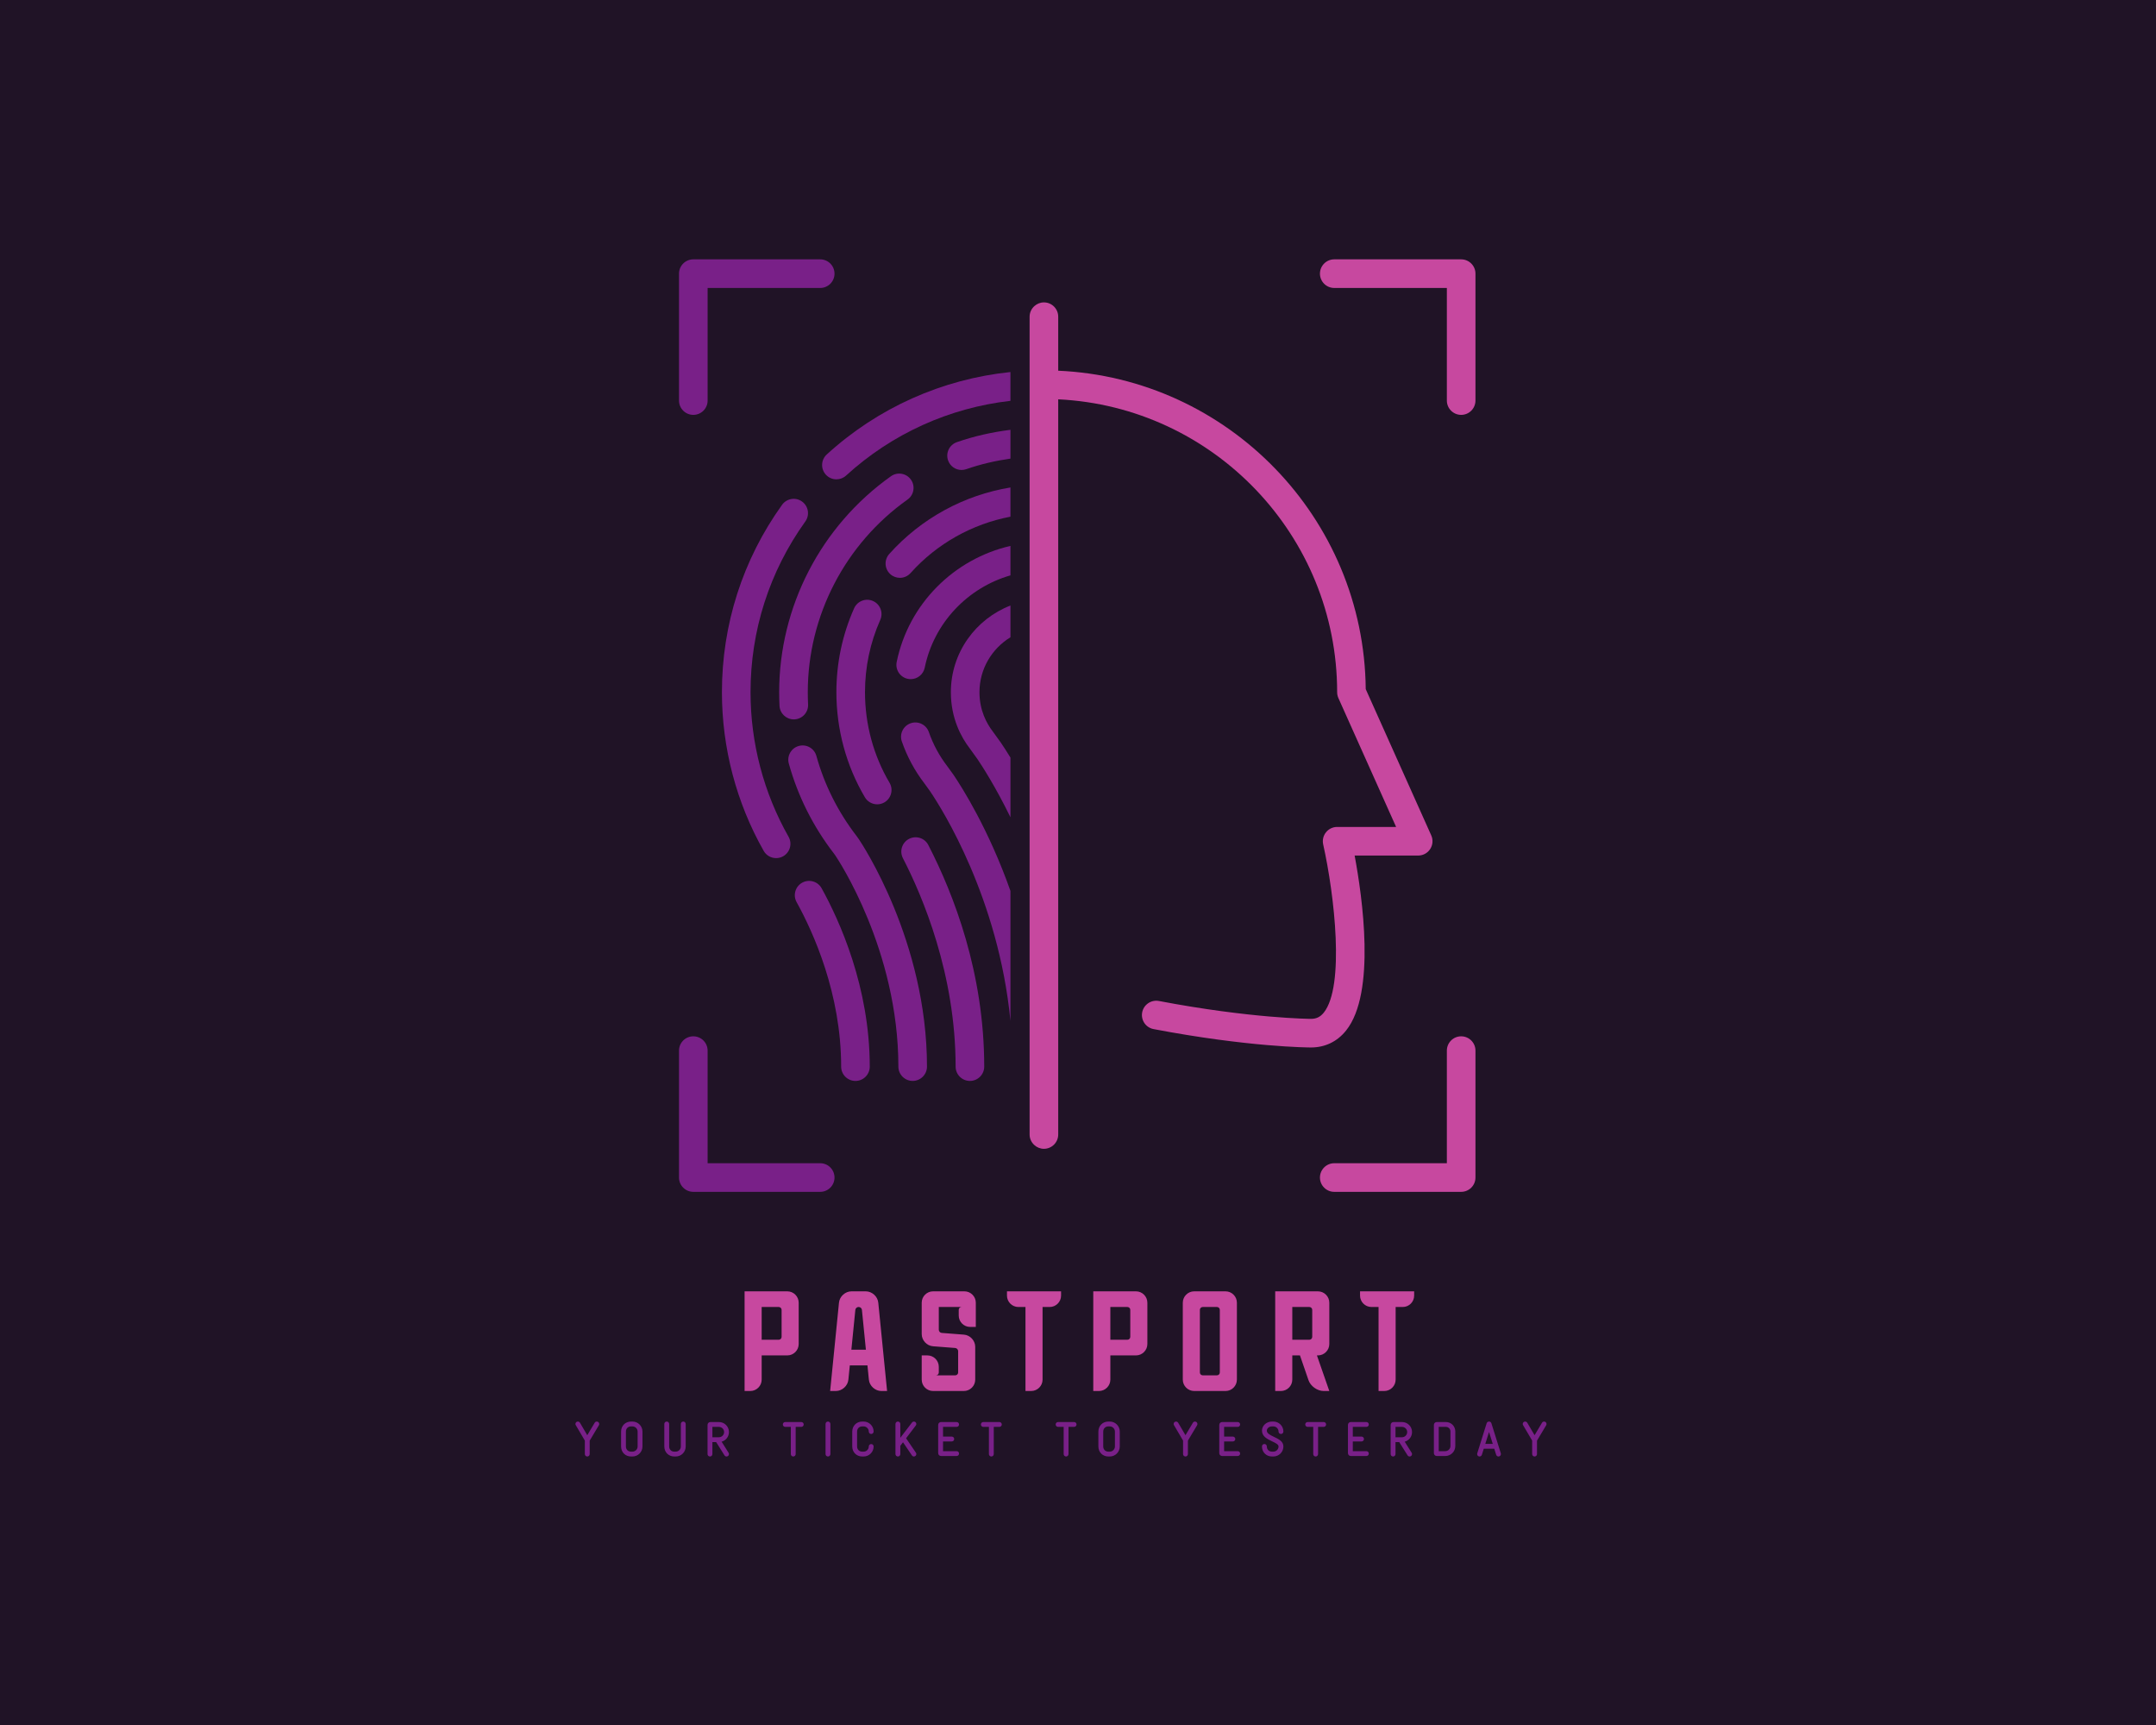 <?xml version="1.0" encoding="UTF-8" standalone="no" ?>
<!DOCTYPE svg PUBLIC "-//W3C//DTD SVG 1.1//EN" "http://www.w3.org/Graphics/SVG/1.1/DTD/svg11.dtd">
<svg xmlns="http://www.w3.org/2000/svg" xmlns:xlink="http://www.w3.org/1999/xlink" version="1.1" width="1280" height="1024" viewBox="0 0 1280 1024" xml:space="preserve">
<desc>Created with Fabric.js 5.3.0</desc>
<defs>
</defs>
<g transform="matrix(1 0 0 1 640 512)" id="background-logo"  >
<rect style="stroke: none; stroke-width: 0; stroke-dasharray: none; stroke-linecap: butt; stroke-dashoffset: 0; stroke-linejoin: miter; stroke-miterlimit: 4; fill: rgb(32,19,38); fill-rule: nonzero; opacity: 1;"  paint-order="stroke"  x="-640" y="-512" rx="0" ry="0" width="1280" height="1024" />
</g>
<g transform="matrix(2.564 0 0 2.564 639.548 430.732)" id="logo-logo"  >
<g style=""  paint-order="stroke"   >
		<g transform="matrix(1.247 0 0 1.247 -74.206 -89.943)"  >
<path style="stroke: none; stroke-width: 1; stroke-dasharray: none; stroke-linecap: butt; stroke-dashoffset: 0; stroke-linejoin: miter; stroke-miterlimit: 4; fill: rgb(121,32,136); fill-rule: nonzero; opacity: 1;"  paint-order="stroke"  transform=" translate(-103.011, -57.896)" d="M 91.229 72.333 C 89.763 72.333 88.574 71.144 88.574 69.678 L 88.574 46.114 C 88.574 44.647 89.763 43.458 91.229 43.458 L 114.793 43.458 C 116.261 43.458 117.448 44.647 117.448 46.114 C 117.448 47.581 116.261 48.77 114.793 48.77 L 93.886 48.77 L 93.886 69.678 C 93.886 71.144 92.697 72.333 91.229 72.333 z" stroke-linecap="round" />
</g>
		<g transform="matrix(1.247 0 0 1.247 -74.206 89.942)"  >
<path style="stroke: none; stroke-width: 1; stroke-dasharray: none; stroke-linecap: butt; stroke-dashoffset: 0; stroke-linejoin: miter; stroke-miterlimit: 4; fill: rgb(121,32,136); fill-rule: nonzero; opacity: 1;"  paint-order="stroke"  transform=" translate(-103.011, -202.104)" d="M 114.793 216.542 L 91.229 216.542 C 89.763 216.542 88.574 215.353 88.574 213.886 L 88.574 190.322 C 88.574 188.856 89.763 187.666 91.229 187.666 C 92.697 187.666 93.886 188.856 93.886 190.322 L 93.886 211.229 L 114.793 211.229 C 116.261 211.229 117.448 212.42 117.448 213.886 C 117.448 215.353 116.261 216.542 114.793 216.542 z" stroke-linecap="round" />
</g>
		<g transform="matrix(1.247 0 0 1.247 74.204 89.942)"  >
<path style="stroke: none; stroke-width: 1; stroke-dasharray: none; stroke-linecap: butt; stroke-dashoffset: 0; stroke-linejoin: miter; stroke-miterlimit: 4; fill: rgb(199,72,159); fill-rule: nonzero; opacity: 1;"  paint-order="stroke"  transform=" translate(-221.987, -202.104)" d="M 233.771 216.542 L 210.205 216.542 C 208.738 216.542 207.549 215.353 207.549 213.886 C 207.549 212.42 208.738 211.229 210.205 211.229 L 231.114 211.229 L 231.114 190.322 C 231.114 188.856 232.304 187.666 233.771 187.666 C 235.236 187.666 236.426 188.856 236.426 190.322 L 236.426 213.886 C 236.426 215.353 235.236 216.542 233.771 216.542 z" stroke-linecap="round" />
</g>
		<g transform="matrix(1.247 0 0 1.247 74.204 -89.943)"  >
<path style="stroke: none; stroke-width: 1; stroke-dasharray: none; stroke-linecap: butt; stroke-dashoffset: 0; stroke-linejoin: miter; stroke-miterlimit: 4; fill: rgb(199,72,159); fill-rule: nonzero; opacity: 1;"  paint-order="stroke"  transform=" translate(-221.987, -57.896)" d="M 233.771 72.333 C 232.304 72.333 231.114 71.144 231.114 69.678 L 231.114 48.77 L 210.205 48.77 C 208.738 48.77 207.549 47.581 207.549 46.114 C 207.549 44.647 208.738 43.458 210.205 43.458 L 233.771 43.458 C 235.236 43.458 236.426 44.647 236.426 46.114 L 236.426 69.678 C 236.426 71.144 235.236 72.333 233.771 72.333 z" stroke-linecap="round" />
</g>
		<g transform="matrix(1.247 0 0 1.247 35.616 0)"  >
<path style="stroke: none; stroke-width: 1; stroke-dasharray: none; stroke-linecap: butt; stroke-dashoffset: 0; stroke-linejoin: miter; stroke-miterlimit: 4; fill: rgb(199,72,159); fill-rule: nonzero; opacity: 1;"  paint-order="stroke"  transform=" translate(-191.052, -130)" d="M 228.227 150.386 L 216.06 123.229 C 215.759 91.429 190.492 65.497 158.959 64.109 L 158.959 54.082 C 158.959 52.616 157.77 51.426 156.303 51.426 C 155.618 51.426 155.003 51.692 154.532 52.116 C 153.993 52.602 153.646 53.299 153.646 54.082 L 153.646 64.104 L 153.646 66.698 L 153.646 69.422 L 153.646 74.777 L 153.646 80.089 L 153.646 85.394 L 153.646 90.744 L 153.646 96.051 L 153.646 101.403 L 153.646 106.765 L 153.646 112.158 L 153.646 142.23 L 153.646 155.033 L 153.646 173.117 L 153.646 195.913 L 153.646 205.918 C 153.646 206.701 153.993 207.398 154.532 207.884 C 155.003 208.308 155.618 208.574 156.303 208.574 C 157.77 208.574 158.959 207.384 158.959 205.918 L 158.959 109.194 L 158.959 98.57 L 158.959 87.946 L 158.959 77.322 L 158.959 69.422 C 187.753 70.812 210.751 94.669 210.751 123.803 C 210.751 124.176 210.831 124.546 210.983 124.889 L 221.7 148.815 L 210.751 148.815 C 209.945 148.815 209.182 149.182 208.677 149.812 C 208.175 150.44 207.981 151.264 208.157 152.051 C 210.277 161.535 212.184 178.403 208.269 183.293 C 207.625 184.092 206.892 184.448 205.889 184.448 C 205.778 184.448 194.739 184.381 177.655 181.128 C 176.223 180.86 174.826 181.798 174.549 183.241 C 174.276 184.682 175.221 186.072 176.662 186.347 C 194.282 189.7 205.412 189.761 205.882 189.761 C 208.504 189.761 210.766 188.673 212.411 186.613 C 218.007 179.633 215.42 161.724 213.999 154.127 L 225.802 154.127 C 226.701 154.127 227.542 153.671 228.029 152.915 C 228.521 152.159 228.593 151.207 228.227 150.386 z" stroke-linecap="round" />
</g>
		<g transform="matrix(1.247 0 0 1.247 -37.272 -69.438)"  >
<path style="stroke: none; stroke-width: 1; stroke-dasharray: none; stroke-linecap: butt; stroke-dashoffset: 0; stroke-linejoin: miter; stroke-miterlimit: 4; fill: rgb(121,32,136); fill-rule: nonzero; opacity: 1;"  paint-order="stroke"  transform=" translate(-132.62, -74.333)" d="M 115.83 83.43 C 116.355 84.004 117.071 84.294 117.791 84.294 C 118.431 84.294 119.074 84.064 119.582 83.599 C 128.097 75.818 138.762 71.013 150.105 69.721 L 150.105 64.373 C 137.428 65.687 125.5 70.997 115.999 79.677 C 114.917 80.667 114.841 82.347 115.83 83.43 z" stroke-linecap="round" />
</g>
		<g transform="matrix(1.247 0 0 1.247 -72.307 -10.91)"  >
<path style="stroke: none; stroke-width: 1; stroke-dasharray: none; stroke-linecap: butt; stroke-dashoffset: 0; stroke-linejoin: miter; stroke-miterlimit: 4; fill: rgb(121,32,136); fill-rule: nonzero; opacity: 1;"  paint-order="stroke"  transform=" translate(-104.534, -121.253)" d="M 101.854 123.803 C 101.854 112.345 105.371 101.384 112.026 92.105 C 112.884 90.914 112.61 89.253 111.416 88.399 C 110.225 87.542 108.566 87.818 107.711 89.01 C 100.403 99.196 96.542 111.228 96.542 123.803 C 96.542 134.135 99.224 144.321 104.296 153.261 C 104.785 154.124 105.684 154.606 106.607 154.606 C 107.052 154.606 107.503 154.495 107.916 154.261 C 109.192 153.536 109.641 151.916 108.916 150.64 C 104.296 142.498 101.854 133.218 101.854 123.803 z" stroke-linecap="round" />
</g>
		<g transform="matrix(1.247 0 0 1.247 -56.719 59.112)"  >
<path style="stroke: none; stroke-width: 1; stroke-dasharray: none; stroke-linecap: butt; stroke-dashoffset: 0; stroke-linejoin: miter; stroke-miterlimit: 4; fill: rgb(121,32,136); fill-rule: nonzero; opacity: 1;"  paint-order="stroke"  transform=" translate(-117.03, -177.388)" d="M 111.444 159.148 C 110.159 159.857 109.694 161.475 110.404 162.758 C 113.492 168.343 118.676 179.738 118.676 193.302 C 118.676 194.769 119.866 195.958 121.332 195.958 C 122.799 195.958 123.988 194.769 123.988 193.302 C 123.988 178.547 118.39 166.221 115.052 160.188 C 114.343 158.901 112.721 158.443 111.444 159.148 z" stroke-linecap="round" />
</g>
		<g transform="matrix(1.247 0 0 1.247 -50.849 43.428)"  >
<path style="stroke: none; stroke-width: 1; stroke-dasharray: none; stroke-linecap: butt; stroke-dashoffset: 0; stroke-linejoin: miter; stroke-miterlimit: 4; fill: rgb(121,32,136); fill-rule: nonzero; opacity: 1;"  paint-order="stroke"  transform=" translate(-121.736, -164.815)" d="M 121.519 150.465 C 118.071 145.976 115.567 140.98 114.076 135.618 C 113.683 134.204 112.216 133.375 110.806 133.77 C 109.392 134.162 108.564 135.627 108.957 137.039 C 110.631 143.063 113.44 148.67 117.259 153.64 L 117.583 154.084 C 118.061 154.791 129.301 171.644 129.301 193.302 C 129.301 194.769 130.49 195.958 131.956 195.958 C 133.423 195.958 134.612 194.769 134.612 193.302 C 134.612 170.032 122.498 151.869 121.934 151.039 L 121.519 150.465 z" stroke-linecap="round" />
</g>
		<g transform="matrix(1.247 0 0 1.247 -53.46 -29.892)"  >
<path style="stroke: none; stroke-width: 1; stroke-dasharray: none; stroke-linecap: butt; stroke-dashoffset: 0; stroke-linejoin: miter; stroke-miterlimit: 4; fill: rgb(121,32,136); fill-rule: nonzero; opacity: 1;"  paint-order="stroke"  transform=" translate(-119.642, -106.036)" d="M 131.628 84.337 C 130.777 83.141 129.12 82.861 127.924 83.708 C 114.928 92.935 107.166 107.923 107.166 123.803 C 107.166 124.65 107.188 125.492 107.229 126.331 C 107.301 127.75 108.475 128.854 109.881 128.854 C 109.926 128.854 109.971 128.852 110.016 128.851 C 111.48 128.777 112.61 127.529 112.534 126.064 C 112.496 125.315 112.479 124.56 112.479 123.803 C 112.479 109.643 119.402 96.272 130.998 88.042 C 132.195 87.192 132.479 85.534 131.628 84.337 z" stroke-linecap="round" />
</g>
		<g transform="matrix(1.247 0 0 1.247 -22.78 -63.832)"  >
<path style="stroke: none; stroke-width: 1; stroke-dasharray: none; stroke-linecap: butt; stroke-dashoffset: 0; stroke-linejoin: miter; stroke-miterlimit: 4; fill: rgb(121,32,136); fill-rule: nonzero; opacity: 1;"  paint-order="stroke"  transform=" translate(-144.238, -78.828)" d="M 138.521 80.775 C 138.9 81.872 139.928 82.557 141.027 82.557 C 141.318 82.557 141.612 82.51 141.902 82.408 C 144.568 81.478 147.314 80.845 150.105 80.447 L 150.105 75.099 C 146.717 75.527 143.383 76.266 140.152 77.393 C 138.766 77.875 138.036 79.39 138.521 80.775 z" stroke-linecap="round" />
</g>
		<g transform="matrix(1.247 0 0 1.247 -22.363 -3.288)"  >
<path style="stroke: none; stroke-width: 1; stroke-dasharray: none; stroke-linecap: butt; stroke-dashoffset: 0; stroke-linejoin: miter; stroke-miterlimit: 4; fill: rgb(121,32,136); fill-rule: nonzero; opacity: 1;"  paint-order="stroke"  transform=" translate(-144.572, -127.364)" d="M 139.039 123.803 C 139.039 128.653 140.965 132.183 142.539 134.227 L 143.967 136.208 C 144.855 137.517 147.321 141.328 150.105 147.021 L 150.105 135.938 C 149.372 134.745 148.761 133.814 148.321 133.163 L 146.796 131.053 C 145.683 129.601 144.351 127.162 144.351 123.803 C 144.351 119.483 146.661 115.703 150.105 113.602 L 150.105 107.708 C 143.642 110.206 139.039 116.469 139.039 123.803 z" stroke-linecap="round" />
</g>
		<g transform="matrix(1.247 0 0 1.247 -28.132 33.815)"  >
<path style="stroke: none; stroke-width: 1; stroke-dasharray: none; stroke-linecap: butt; stroke-dashoffset: 0; stroke-linejoin: miter; stroke-miterlimit: 4; fill: rgb(121,32,136); fill-rule: nonzero; opacity: 1;"  paint-order="stroke"  transform=" translate(-139.947, -157.109)" d="M 138.371 137.525 C 136.892 135.599 135.743 133.469 134.954 131.196 C 134.474 129.81 132.956 129.071 131.576 129.558 C 130.189 130.038 129.456 131.551 129.937 132.937 C 130.912 135.749 132.33 138.381 134.11 140.696 L 135.173 142.167 C 137.465 145.549 147.879 162.071 150.105 184.81 L 150.105 160.687 C 146.053 149.215 141.083 141.418 139.526 139.123 L 138.371 137.525 z" stroke-linecap="round" />
</g>
		<g transform="matrix(1.247 0 0 1.247 -28.669 -26.181)"  >
<path style="stroke: none; stroke-width: 1; stroke-dasharray: none; stroke-linecap: butt; stroke-dashoffset: 0; stroke-linejoin: miter; stroke-miterlimit: 4; fill: rgb(121,32,136); fill-rule: nonzero; opacity: 1;"  paint-order="stroke"  transform=" translate(-139.517, -109.011)" d="M 128.982 118.189 C 128.688 119.626 129.611 121.031 131.05 121.326 C 131.23 121.363 131.41 121.38 131.586 121.38 C 132.821 121.38 133.928 120.516 134.187 119.258 C 135.898 110.903 142.196 104.393 150.105 102.113 L 150.105 96.643 C 139.658 99.048 131.202 107.361 128.982 118.189 z" stroke-linecap="round" />
</g>
		<g transform="matrix(1.247 0 0 1.247 -31.138 54.061)"  >
<path style="stroke: none; stroke-width: 1; stroke-dasharray: none; stroke-linecap: butt; stroke-dashoffset: 0; stroke-linejoin: miter; stroke-miterlimit: 4; fill: rgb(121,32,136); fill-rule: nonzero; opacity: 1;"  paint-order="stroke"  transform=" translate(-137.537, -173.339)" d="M 131.275 151.017 C 129.975 151.689 129.463 153.292 130.134 154.596 C 133.789 161.677 139.924 176.122 139.924 193.302 C 139.924 194.769 141.114 195.958 142.58 195.958 C 144.047 195.958 145.236 194.769 145.236 193.302 C 145.236 175.917 139.589 161.331 134.854 152.157 C 134.184 150.855 132.582 150.344 131.275 151.017 z" stroke-linecap="round" />
</g>
		<g transform="matrix(1.247 0 0 1.247 -49.386 -5.453)"  >
<path style="stroke: none; stroke-width: 1; stroke-dasharray: none; stroke-linecap: butt; stroke-dashoffset: 0; stroke-linejoin: miter; stroke-miterlimit: 4; fill: rgb(121,32,136); fill-rule: nonzero; opacity: 1;"  paint-order="stroke"  transform=" translate(-122.909, -125.628)" d="M 124.59 106.869 C 123.248 106.272 121.682 106.879 121.083 108.218 C 118.897 113.139 117.791 118.382 117.791 123.803 C 117.791 130.7 119.62 137.446 123.082 143.312 C 123.58 144.149 124.466 144.617 125.372 144.617 C 125.832 144.617 126.299 144.497 126.721 144.248 C 127.982 143.501 128.404 141.874 127.657 140.61 C 124.677 135.562 123.103 129.751 123.103 123.803 C 123.103 119.13 124.058 114.612 125.938 110.375 C 126.533 109.034 125.932 107.465 124.59 106.869 z" stroke-linecap="round" />
</g>
		<g transform="matrix(1.247 0 0 1.247 -29.921 -44.672)"  >
<path style="stroke: none; stroke-width: 1; stroke-dasharray: none; stroke-linecap: butt; stroke-dashoffset: 0; stroke-linejoin: miter; stroke-miterlimit: 4; fill: rgb(121,32,136); fill-rule: nonzero; opacity: 1;"  paint-order="stroke"  transform=" translate(-138.514, -94.188)" d="M 127.599 98.15 C 126.62 99.243 126.714 100.922 127.807 101.901 C 128.314 102.354 128.947 102.577 129.577 102.577 C 130.307 102.577 131.033 102.278 131.559 101.691 C 136.459 96.213 143.009 92.581 150.105 91.223 L 150.105 85.799 C 141.487 87.213 133.513 91.54 127.599 98.15 z" stroke-linecap="round" />
</g>
</g>
</g>
<g transform="matrix(1.921 0 0 1.921 640.813 796.147)" id="text-logo"  >
<g style=""  paint-order="stroke"   >
		<g transform="matrix(1 0 0 1 0 0)" id="text-logo-path-0"  >
<path style="stroke: none; stroke-width: 0; stroke-dasharray: none; stroke-linecap: butt; stroke-dashoffset: 0; stroke-linejoin: miter; stroke-miterlimit: 4; fill: rgb(199,72,159); fill-rule: nonzero; opacity: 1;"  paint-order="stroke"  transform=" translate(-105.005, 15.4)" d="M 14.74 -30.8 L 1.54 -30.8 L 1.54 0 L 3.3 0 C 5.24 0 6.82 -1.58 6.82 -3.52 L 6.82 -11 L 14.74 -11 C 16.68 -11 18.26 -12.58 18.26 -14.52 L 18.26 -27.28 C 18.26 -29.22 16.68 -30.8 14.74 -30.8 Z M 12.1 -15.84 L 6.82 -15.84 L 6.82 -25.96 L 12.1 -25.96 C 12.58 -25.96 12.98 -25.56 12.98 -25.08 L 12.98 -16.72 C 12.98 -16.24 12.58 -15.84 12.1 -15.84 Z M 30.71 -27.28 L 27.98 0 L 29.74 0 C 31.68 0 33.44 -1.58 33.62 -3.52 L 34.06 -7.92 L 39.51 -7.92 L 39.95 -3.52 C 40.13 -1.58 41.89 0 43.82 0 L 45.58 0 L 42.86 -27.28 C 42.68 -29.22 40.92 -30.8 38.98 -30.8 L 34.58 -30.8 C 32.65 -30.8 30.89 -29.22 30.71 -27.28 Z M 34.54 -12.76 L 35.77 -25.08 C 35.82 -25.56 36.26 -25.96 36.74 -25.96 L 36.83 -25.96 C 37.31 -25.96 37.75 -25.56 37.8 -25.08 L 39.03 -12.76 Z M 61.56 -18.92 L 61.56 -25.96 L 68.6 -25.96 C 68.11 -25.96 67.72 -25.56 67.72 -25.08 L 67.72 -23.32 C 67.72 -21.38 69.3 -19.8 71.24 -19.8 L 73 -19.8 L 73 -27.28 C 73 -29.22 71.41 -30.8 69.48 -30.8 L 59.8 -30.8 C 57.86 -30.8 56.28 -29.22 56.28 -27.28 L 56.28 -17.6 C 56.28 -15.66 57.86 -13.95 59.8 -13.82 L 66.66 -13.29 C 67.14 -13.24 67.54 -12.8 67.54 -12.32 L 67.54 -5.72 C 67.54 -5.24 67.14 -4.84 66.66 -4.84 L 60.68 -4.84 C 61.16 -4.84 61.56 -5.24 61.56 -5.72 L 61.56 -7.48 C 61.56 -9.42 59.97 -11 58.04 -11 L 56.28 -11 L 56.28 -3.52 C 56.28 -1.58 57.86 0 59.8 0 L 69.3 0 C 71.24 0 72.82 -1.58 72.82 -3.52 L 72.82 -13.64 C 72.82 -15.58 71.24 -17.29 69.3 -17.42 L 62.44 -17.95 C 61.95 -18 61.56 -18.44 61.56 -18.92 Z M 99.35 -29.48 L 99.35 -30.8 L 82.63 -30.8 L 82.63 -29.48 C 82.63 -27.54 84.22 -25.96 86.15 -25.96 L 88.35 -25.96 L 88.35 0 L 90.11 0 C 92.05 0 93.63 -1.58 93.63 -3.52 L 93.63 -25.96 L 95.83 -25.96 C 97.77 -25.96 99.35 -27.54 99.35 -29.48 Z M 122.5 -30.8 L 109.3 -30.8 L 109.3 0 L 111.06 0 C 112.99 0 114.58 -1.58 114.58 -3.52 L 114.58 -11 L 122.5 -11 C 124.43 -11 126.02 -12.58 126.02 -14.52 L 126.02 -27.28 C 126.02 -29.22 124.43 -30.8 122.5 -30.8 Z M 119.86 -15.84 L 114.58 -15.84 L 114.58 -25.96 L 119.86 -25.96 C 120.34 -25.96 120.74 -25.56 120.74 -25.08 L 120.74 -16.72 C 120.74 -16.24 120.34 -15.84 119.86 -15.84 Z M 136.97 -27.28 L 136.97 -3.52 C 136.97 -1.58 138.56 0 140.49 0 L 150.17 0 C 152.11 0 153.69 -1.58 153.69 -3.52 L 153.69 -27.28 C 153.69 -29.22 152.11 -30.8 150.17 -30.8 L 140.49 -30.8 C 138.56 -30.8 136.97 -29.22 136.97 -27.28 Z M 147.53 -4.84 L 143.13 -4.84 C 142.65 -4.84 142.25 -5.24 142.25 -5.72 L 142.25 -25.08 C 142.25 -25.56 142.65 -25.96 143.13 -25.96 L 147.53 -25.96 C 148.02 -25.96 148.41 -25.56 148.41 -25.08 L 148.41 -5.72 C 148.41 -5.24 148.02 -4.84 147.53 -4.84 Z M 178.73 -30.8 L 165.53 -30.8 L 165.53 0 L 167.29 0 C 169.22 0 170.81 -1.58 170.81 -3.52 L 170.81 -11 L 173.18 -11 L 175.82 -3.34 C 176.44 -1.5 178.55 0 180.49 0 L 182.25 0 L 178.42 -11 L 178.73 -11 C 180.66 -11 182.25 -12.58 182.25 -14.52 L 182.25 -27.28 C 182.25 -29.22 180.66 -30.8 178.73 -30.8 Z M 176.09 -15.84 L 170.81 -15.84 L 170.81 -25.96 L 176.09 -25.96 C 176.57 -25.96 176.97 -25.56 176.97 -25.08 L 176.97 -16.72 C 176.97 -16.24 176.57 -15.84 176.09 -15.84 Z M 208.47 -29.48 L 208.47 -30.8 L 191.75 -30.8 L 191.75 -29.48 C 191.75 -27.54 193.34 -25.96 195.27 -25.96 L 197.47 -25.96 L 197.47 0 L 199.23 0 C 201.17 0 202.75 -1.58 202.75 -3.52 L 202.75 -25.96 L 204.95 -25.96 C 206.89 -25.96 208.47 -27.54 208.47 -29.48 Z" stroke-linecap="round" />
</g>
</g>
</g>
<g transform="matrix(1.921 0 0 1.921 629.891 854.236)" id="tagline-920d372a-ebda-4244-8fec-0e29f9820411-logo"  >
<g style=""  paint-order="stroke"   >
		<g transform="matrix(1 0 0 1 0 0)" id="tagline-920d372a-ebda-4244-8fec-0e29f9820411-logo-path-0"  >
<path style="stroke: none; stroke-width: 0; stroke-dasharray: none; stroke-linecap: butt; stroke-dashoffset: 0; stroke-linejoin: miter; stroke-miterlimit: 4; fill: rgb(121,32,136); fill-rule: nonzero; opacity: 1;"  paint-order="stroke"  transform=" translate(-150.73, 5.25)" d="M 5.08 -0.6 L 5.08 -4.75 L 7.92 -9.51 C 8 -9.64 8.03 -9.76 8.03 -9.9 C 8.03 -10.32 7.69 -10.65 7.27 -10.65 C 7 -10.65 6.76 -10.51 6.63 -10.29 L 4.33 -6.43 L 2.07 -10.28 C 1.95 -10.48 1.69 -10.65 1.43 -10.65 C 1 -10.65 0.67 -10.32 0.67 -9.9 C 0.67 -9.76 0.72 -9.63 0.78 -9.53 L 3.58 -4.77 L 3.58 -0.6 C 3.58 -0.18 3.92 0.15 4.33 0.15 C 4.75 0.15 5.08 -0.18 5.08 -0.6 Z M 21.39 -2.94 L 21.39 -7.56 C 21.39 -9.27 20.01 -10.65 18.29 -10.65 L 17.88 -10.65 C 16.09 -10.65 14.78 -9.33 14.78 -7.54 L 14.78 -2.96 C 14.78 -1.17 16.09 0.15 17.88 0.15 L 18.29 0.15 C 20.01 0.15 21.39 -1.23 21.39 -2.94 Z M 19.89 -7.56 L 19.89 -2.94 C 19.89 -2.07 19.17 -1.35 18.29 -1.35 L 17.88 -1.35 C 16.93 -1.35 16.27 -2.01 16.27 -2.96 L 16.27 -7.54 C 16.27 -8.49 16.93 -9.15 17.88 -9.15 L 18.29 -9.15 C 19.17 -9.15 19.89 -8.43 19.89 -7.56 Z M 28.14 -9.9 L 28.14 -2.96 C 28.14 -1.17 29.46 0.15 31.24 0.15 L 31.65 0.15 C 33.38 0.15 34.75 -1.23 34.75 -2.94 L 34.75 -9.9 C 34.75 -10.32 34.42 -10.65 34 -10.65 C 33.58 -10.65 33.25 -10.32 33.25 -9.9 L 33.25 -2.94 C 33.25 -2.07 32.53 -1.35 31.65 -1.35 L 31.24 -1.35 C 30.3 -1.35 29.64 -2.01 29.64 -2.96 L 29.64 -9.9 C 29.64 -10.32 29.31 -10.65 28.89 -10.65 C 28.47 -10.65 28.14 -10.32 28.14 -9.9 Z M 41.5 -0.6 C 41.5 -0.18 41.83 0.15 42.25 0.15 C 42.67 0.15 43 -0.18 43 -0.6 L 43 -4.3 L 44.16 -4.3 L 46.74 -0.2 C 46.86 0 47.1 0.15 47.37 0.15 C 47.79 0.15 48.12 -0.18 48.12 -0.6 C 48.12 -0.75 48.07 -0.89 48 -1 L 45.85 -4.42 C 47.17 -4.79 48.12 -5.98 48.12 -7.41 C 48.12 -9.12 46.74 -10.5 45.01 -10.5 L 42.4 -10.5 C 41.89 -10.5 41.5 -10.11 41.5 -9.6 Z M 43 -5.8 L 43 -9 L 45.01 -9 C 45.9 -9 46.62 -8.28 46.62 -7.41 C 46.62 -6.52 45.9 -5.8 45.01 -5.8 Z M 65.52 -9 L 67.24 -9 L 67.24 -0.6 C 67.24 -0.18 67.57 0.15 67.99 0.15 C 68.41 0.15 68.74 -0.18 68.74 -0.6 L 68.74 -9 L 70.47 -9 C 70.89 -9 71.22 -9.33 71.22 -9.75 C 71.22 -10.17 70.89 -10.5 70.47 -10.5 L 65.52 -10.5 C 65.1 -10.5 64.77 -10.17 64.77 -9.75 C 64.77 -9.33 65.1 -9 65.52 -9 Z M 79.47 -0.6 L 79.47 -9.9 C 79.47 -10.32 79.14 -10.65 78.72 -10.65 C 78.3 -10.65 77.97 -10.32 77.97 -9.9 L 77.97 -0.6 C 77.97 -0.18 78.3 0.15 78.72 0.15 C 79.14 0.15 79.47 -0.18 79.47 -0.6 Z M 92.83 -7.56 C 92.83 -9.27 91.45 -10.65 89.73 -10.65 L 89.32 -10.65 C 87.54 -10.65 86.22 -9.33 86.22 -7.54 L 86.22 -2.96 C 86.22 -1.17 87.54 0.15 89.32 0.15 L 89.73 0.15 C 91.45 0.15 92.83 -1.23 92.83 -2.94 C 92.83 -3.36 92.5 -3.69 92.08 -3.69 C 91.66 -3.69 91.33 -3.36 91.33 -2.94 C 91.33 -2.07 90.61 -1.35 89.73 -1.35 L 89.32 -1.35 C 88.38 -1.35 87.72 -2.01 87.72 -2.96 L 87.72 -7.54 C 87.72 -8.49 88.38 -9.15 89.32 -9.15 L 89.73 -9.15 C 90.61 -9.15 91.33 -8.43 91.33 -7.56 C 91.33 -7.14 91.66 -6.81 92.08 -6.81 C 92.5 -6.81 92.83 -7.14 92.83 -7.56 Z M 101.08 -0.6 L 101.08 -3.15 L 101.91 -4.25 L 104.67 -0.18 C 104.8 0.03 105.03 0.15 105.28 0.15 C 105.7 0.15 106.03 -0.18 106.03 -0.6 C 106.03 -0.75 105.99 -0.89 105.9 -1.02 L 102.88 -5.46 L 102.87 -5.49 L 105.88 -9.45 C 105.97 -9.57 106.03 -9.73 106.03 -9.9 C 106.03 -10.32 105.7 -10.65 105.28 -10.65 C 105.05 -10.65 104.83 -10.54 104.69 -10.35 L 101.08 -5.63 L 101.08 -9.9 C 101.08 -10.32 100.75 -10.65 100.33 -10.65 C 99.91 -10.65 99.58 -10.32 99.58 -9.9 L 99.58 -0.6 C 99.58 -0.18 99.91 0.15 100.33 0.15 C 100.75 0.15 101.08 -0.18 101.08 -0.6 Z M 118.48 -1.5 L 114.28 -1.5 L 114.28 -4.5 L 116.98 -4.5 C 117.41 -4.5 117.73 -4.83 117.73 -5.25 C 117.73 -5.67 117.41 -6 116.98 -6 L 114.28 -6 L 114.28 -9 L 118.48 -9 C 118.91 -9 119.23 -9.33 119.23 -9.75 C 119.23 -10.17 118.91 -10.5 118.48 -10.5 L 113.69 -10.5 C 113.17 -10.5 112.78 -10.11 112.78 -9.6 L 112.78 -0.9 C 112.78 -0.39 113.17 0 113.69 0 L 118.48 0 C 118.91 0 119.23 -0.33 119.23 -0.75 C 119.23 -1.17 118.91 -1.5 118.48 -1.5 Z M 126.73 -9 L 128.46 -9 L 128.46 -0.6 C 128.46 -0.18 128.79 0.15 129.21 0.15 C 129.63 0.15 129.96 -0.18 129.96 -0.6 L 129.96 -9 L 131.69 -9 C 132.1 -9 132.44 -9.33 132.44 -9.75 C 132.44 -10.17 132.1 -10.5 131.69 -10.5 L 126.73 -10.5 C 126.31 -10.5 125.98 -10.17 125.98 -9.75 C 125.98 -9.33 126.31 -9 126.73 -9 Z M 149.84 -9 L 151.56 -9 L 151.56 -0.6 C 151.56 -0.18 151.89 0.15 152.31 0.15 C 152.73 0.15 153.06 -0.18 153.06 -0.6 L 153.06 -9 L 154.79 -9 C 155.21 -9 155.54 -9.33 155.54 -9.75 C 155.54 -10.17 155.21 -10.5 154.79 -10.5 L 149.84 -10.5 C 149.42 -10.5 149.09 -10.17 149.09 -9.75 C 149.09 -9.33 149.42 -9 149.84 -9 Z M 168.9 -2.94 L 168.9 -7.56 C 168.9 -9.27 167.52 -10.65 165.8 -10.65 L 165.39 -10.65 C 163.61 -10.65 162.29 -9.33 162.29 -7.54 L 162.29 -2.96 C 162.29 -1.17 163.61 0.15 165.39 0.15 L 165.8 0.15 C 167.52 0.15 168.9 -1.23 168.9 -2.94 Z M 167.4 -7.56 L 167.4 -2.94 C 167.4 -2.07 166.68 -1.35 165.8 -1.35 L 165.39 -1.35 C 164.45 -1.35 163.79 -2.01 163.79 -2.96 L 163.79 -7.54 C 163.79 -8.49 164.45 -9.15 165.39 -9.15 L 165.8 -9.15 C 166.68 -9.15 167.4 -8.43 167.4 -7.56 Z M 189.96 -0.6 L 189.96 -4.75 L 192.8 -9.51 C 192.87 -9.64 192.9 -9.76 192.9 -9.9 C 192.9 -10.32 192.57 -10.65 192.15 -10.65 C 191.88 -10.65 191.64 -10.51 191.51 -10.29 L 189.21 -6.43 L 186.95 -10.28 C 186.83 -10.48 186.57 -10.65 186.3 -10.65 C 185.88 -10.65 185.55 -10.32 185.55 -9.9 C 185.55 -9.76 185.6 -9.63 185.66 -9.53 L 188.46 -4.77 L 188.46 -0.6 C 188.46 -0.18 188.79 0.15 189.21 0.15 C 189.63 0.15 189.96 -0.18 189.96 -0.6 Z M 205.35 -1.5 L 201.15 -1.5 L 201.15 -4.5 L 203.85 -4.5 C 204.27 -4.5 204.6 -4.83 204.6 -5.25 C 204.6 -5.67 204.27 -6 203.85 -6 L 201.15 -6 L 201.15 -9 L 205.35 -9 C 205.77 -9 206.1 -9.33 206.1 -9.75 C 206.1 -10.17 205.77 -10.5 205.35 -10.5 L 200.55 -10.5 C 200.04 -10.5 199.65 -10.11 199.65 -9.6 L 199.65 -0.9 C 199.65 -0.39 200.04 0 200.55 0 L 205.35 0 C 205.77 0 206.1 -0.33 206.1 -0.75 C 206.1 -1.17 205.77 -1.5 205.35 -1.5 Z M 212.85 -2.96 C 212.85 -1.17 214.17 0.15 215.96 0.15 L 216.36 0.15 C 218.09 0.15 219.47 -1.23 219.47 -2.94 C 219.47 -4.48 218.12 -5.19 216.47 -5.96 C 215.24 -6.55 214.35 -7.04 214.35 -7.84 C 214.35 -8.49 215.01 -9.15 215.96 -9.15 L 216.36 -9.15 C 217.25 -9.15 217.97 -8.43 217.97 -7.56 C 217.97 -7.14 218.3 -6.81 218.72 -6.81 C 219.14 -6.81 219.47 -7.14 219.47 -7.56 C 219.47 -9.27 218.09 -10.65 216.36 -10.65 L 215.96 -10.65 C 214.17 -10.65 212.85 -9.33 212.85 -7.84 C 212.85 -6.04 214.53 -5.23 215.84 -4.6 C 217.11 -4 217.97 -3.58 217.97 -2.94 C 217.97 -2.07 217.25 -1.35 216.36 -1.35 L 215.96 -1.35 C 215.01 -1.35 214.35 -2.01 214.35 -2.96 C 214.35 -3.38 214.02 -3.71 213.6 -3.71 C 213.18 -3.71 212.85 -3.38 212.85 -2.96 Z M 226.97 -9 L 228.69 -9 L 228.69 -0.6 C 228.69 -0.18 229.02 0.15 229.44 0.15 C 229.86 0.15 230.19 -0.18 230.19 -0.6 L 230.19 -9 L 231.92 -9 C 232.34 -9 232.67 -9.33 232.67 -9.75 C 232.67 -10.17 232.34 -10.5 231.92 -10.5 L 226.97 -10.5 C 226.55 -10.5 226.22 -10.17 226.22 -9.75 C 226.22 -9.33 226.55 -9 226.97 -9 Z M 245.12 -1.5 L 240.92 -1.5 L 240.92 -4.5 L 243.62 -4.5 C 244.04 -4.5 244.37 -4.83 244.37 -5.25 C 244.37 -5.67 244.04 -6 243.62 -6 L 240.92 -6 L 240.92 -9 L 245.12 -9 C 245.54 -9 245.87 -9.33 245.87 -9.75 C 245.87 -10.17 245.54 -10.5 245.12 -10.5 L 240.32 -10.5 C 239.81 -10.5 239.42 -10.11 239.42 -9.6 L 239.42 -0.9 C 239.42 -0.39 239.81 0 240.32 0 L 245.12 0 C 245.54 0 245.87 -0.33 245.87 -0.75 C 245.87 -1.17 245.54 -1.5 245.12 -1.5 Z M 252.62 -0.6 C 252.62 -0.18 252.95 0.15 253.37 0.15 C 253.79 0.15 254.12 -0.18 254.12 -0.6 L 254.12 -4.3 L 255.27 -4.3 L 257.85 -0.2 C 257.97 0 258.21 0.15 258.48 0.15 C 258.9 0.15 259.23 -0.18 259.23 -0.6 C 259.23 -0.75 259.19 -0.89 259.11 -1 L 256.97 -4.42 C 258.29 -4.79 259.23 -5.98 259.23 -7.41 C 259.23 -9.12 257.85 -10.5 256.13 -10.5 L 253.52 -10.5 C 253.01 -10.5 252.62 -10.11 252.62 -9.6 Z M 254.12 -5.8 L 254.12 -9 L 256.13 -9 C 257.01 -9 257.73 -8.28 257.73 -7.41 C 257.73 -6.52 257.01 -5.8 256.13 -5.8 Z M 272.6 -3.09 L 272.6 -7.59 C 272.6 -9.21 271.31 -10.5 269.69 -10.5 L 266.88 -10.5 C 266.37 -10.5 265.98 -10.11 265.98 -9.6 L 265.98 -0.9 C 265.98 -0.39 266.37 0 266.88 0 L 269.49 0 C 271.22 0 272.6 -1.38 272.6 -3.09 Z M 271.1 -7.59 L 271.1 -3.09 C 271.1 -2.22 270.38 -1.5 269.49 -1.5 L 267.48 -1.5 L 267.48 -9 L 269.69 -9 C 270.47 -9 271.1 -8.37 271.1 -7.59 Z M 280.81 -0.38 L 281.4 -2.25 L 284.64 -2.25 L 285.23 -0.38 C 285.33 -0.06 285.62 0.15 285.94 0.15 C 286.37 0.15 286.69 -0.18 286.69 -0.6 C 286.69 -0.67 286.68 -0.77 286.67 -0.82 L 283.75 -10.13 C 283.65 -10.44 283.37 -10.65 283.04 -10.65 L 283.02 -10.65 L 283 -10.65 C 282.68 -10.65 282.38 -10.41 282.29 -10.13 L 279.38 -0.82 C 279.36 -0.77 279.35 -0.67 279.35 -0.6 C 279.35 -0.18 279.68 0.15 280.1 0.15 C 280.43 0.15 280.73 -0.09 280.81 -0.38 Z M 281.87 -3.75 L 283.02 -7.42 L 284.18 -3.75 Z M 297.85 -0.6 L 297.85 -4.75 L 300.69 -9.51 C 300.76 -9.64 300.79 -9.76 300.79 -9.9 C 300.79 -10.32 300.46 -10.65 300.04 -10.65 C 299.77 -10.65 299.53 -10.51 299.4 -10.29 L 297.1 -6.43 L 294.84 -10.28 C 294.72 -10.48 294.46 -10.65 294.19 -10.65 C 293.77 -10.65 293.44 -10.32 293.44 -9.9 C 293.44 -9.76 293.49 -9.63 293.55 -9.53 L 296.35 -4.77 L 296.35 -0.6 C 296.35 -0.18 296.69 0.15 297.1 0.15 C 297.52 0.15 297.85 -0.18 297.85 -0.6 Z" stroke-linecap="round" />
</g>
</g>
</g>
</svg>